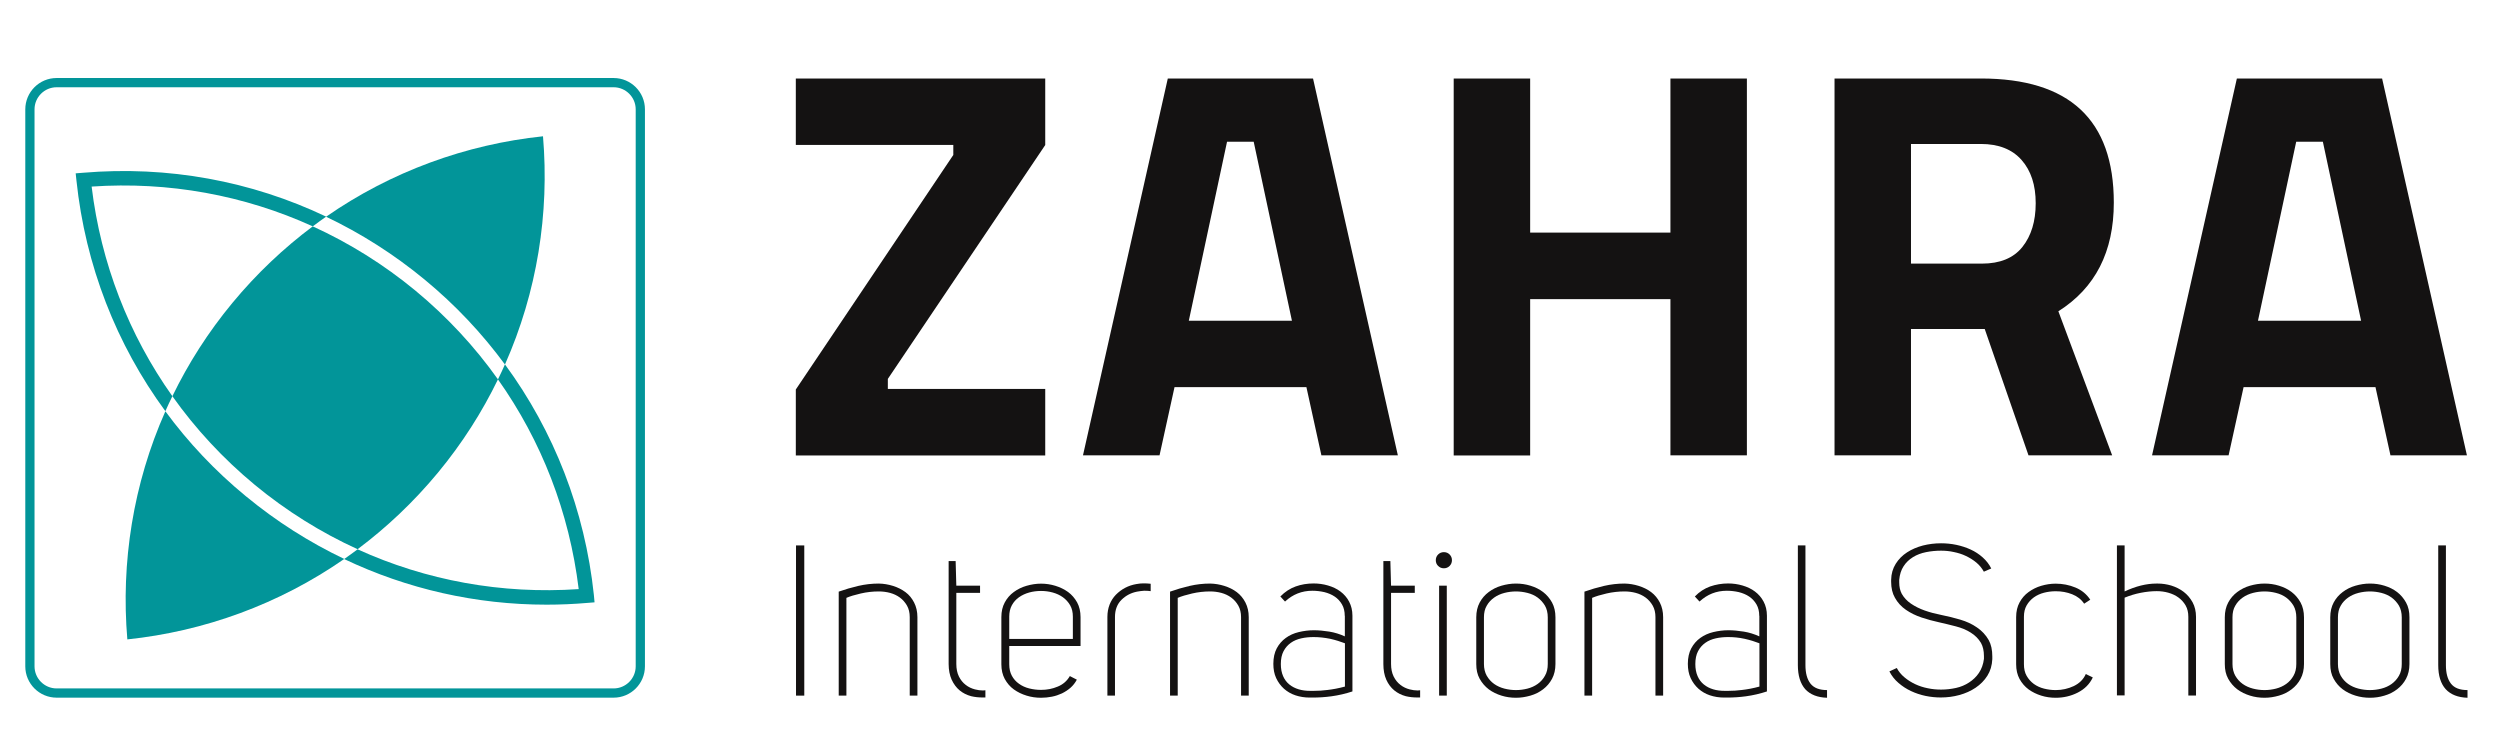 <?xml version="1.0" encoding="utf-8"?>
<!-- Generator: Adobe Illustrator 26.0.1, SVG Export Plug-In . SVG Version: 6.00 Build 0)  -->
<svg version="1.1" id="Layer_1" xmlns="http://www.w3.org/2000/svg" xmlns:xlink="http://www.w3.org/1999/xlink" x="0px" y="0px"
	 viewBox="0 0 257 76" style="enable-background:new 0 0 257 76;" xml:space="preserve">
<style type="text/css">
	.st0{fill:#141212;}
	.st1{fill:#029599;}
</style>
<g>
	<g>
		<path class="st0" d="M81.81,14.91V8.07h25.64v6.84L91.27,38.95v1.03h16.18v6.84H81.81v-6.78L98,15.93v-1.03H81.81z"/>
		<path class="st0" d="M111.33,46.81l8.72-38.74h14.93l8.72,38.74h-7.86l-1.54-7.01h-13.56l-1.54,7.01H111.33z M126.14,14.57
			l-3.93,18.4h10.6l-3.93-18.4H126.14z"/>
		<path class="st0" d="M171.72,46.81V30.75h-14.42v16.07h-7.86V8.07h7.86v15.84h14.42V8.07h7.86v38.74H171.72z"/>
		<path class="st0" d="M196.45,33.82v12.99h-7.86V8.07h15.04c9.12,0,13.67,4.25,13.67,12.76c0,5.05-1.9,8.77-5.7,11.17l5.53,14.81
			h-8.6l-4.5-12.99H196.45z M207.9,25.39c0.91-1.14,1.37-2.64,1.37-4.5c0-1.86-0.48-3.34-1.45-4.44c-0.97-1.1-2.36-1.65-4.19-1.65
			h-7.18V27.1h7.29C205.6,27.1,206.99,26.53,207.9,25.39z"/>
		<path class="st0" d="M221.23,46.81l8.72-38.74h14.93l8.72,38.74h-7.86l-1.54-7.01h-13.56l-1.54,7.01H221.23z M236.05,14.57
			l-3.93,18.4h10.6l-3.93-18.4H236.05z"/>
	</g>
	<g>
		<g>
			<path class="st0" d="M82.68,71.51h-0.85V56.07h0.85V71.51z"/>
			<path class="st0" d="M94.31,63.44v8.07h-0.79v-8.07c0-0.45-0.09-0.84-0.28-1.18c-0.19-0.33-0.43-0.61-0.73-0.83
				s-0.64-0.38-1.01-0.48s-0.76-0.15-1.16-0.15c-0.63,0-1.24,0.07-1.85,0.21c-0.61,0.14-1.11,0.29-1.48,0.45v10.05h-0.79V60.82
				c0.65-0.23,1.33-0.43,2.02-0.59s1.39-0.24,2.1-0.24c0.49,0.01,0.98,0.09,1.46,0.24c0.48,0.15,0.9,0.36,1.28,0.64
				s0.67,0.64,0.89,1.07S94.31,62.87,94.31,63.44z"/>
			<path class="st0" d="M101,71.7c-0.39,0-0.78-0.04-1.16-0.13c-0.45-0.12-0.85-0.32-1.19-0.6s-0.61-0.65-0.82-1.1
				c-0.2-0.45-0.31-0.99-0.31-1.61V57.68h0.72l0.07,2.53h2.44v0.74h-2.44v7.3c0,0.51,0.09,0.94,0.27,1.3
				c0.18,0.36,0.41,0.64,0.7,0.86c0.28,0.22,0.6,0.37,0.95,0.46c0.28,0.07,0.54,0.11,0.81,0.11c0.09,0,0.17-0.01,0.26-0.02v0.74
				C101.2,71.7,101.1,71.7,101,71.7z"/>
			<path class="st0" d="M103.75,68.28c0,0.47,0.09,0.86,0.27,1.19s0.42,0.6,0.73,0.82c0.31,0.22,0.65,0.38,1.05,0.48
				s0.8,0.15,1.22,0.15c0.61,0,1.18-0.11,1.72-0.34c0.54-0.22,0.95-0.58,1.24-1.08l0.72,0.37c-0.17,0.32-0.39,0.6-0.65,0.83
				s-0.56,0.42-0.88,0.58c-0.33,0.15-0.67,0.27-1.04,0.34c-0.36,0.07-0.73,0.11-1.11,0.11c-0.51,0-1.01-0.07-1.49-0.22
				c-0.49-0.15-0.92-0.36-1.31-0.64c-0.39-0.28-0.69-0.64-0.93-1.07c-0.23-0.43-0.35-0.93-0.35-1.52v-4.84
				c0-0.58,0.12-1.09,0.35-1.51c0.23-0.43,0.54-0.79,0.93-1.07c0.38-0.28,0.82-0.5,1.31-0.64c0.49-0.14,0.98-0.22,1.49-0.22
				c0.49,0,0.98,0.07,1.47,0.22c0.49,0.15,0.92,0.36,1.31,0.64c0.38,0.28,0.69,0.64,0.93,1.07c0.23,0.43,0.35,0.93,0.35,1.51v2.97
				h-7.33V68.28z M110.29,63.39c0-0.45-0.09-0.84-0.28-1.17c-0.19-0.33-0.44-0.6-0.74-0.82c-0.31-0.22-0.65-0.38-1.05-0.49
				s-0.79-0.16-1.2-0.16c-0.42,0-0.83,0.05-1.22,0.16s-0.74,0.27-1.05,0.49c-0.31,0.22-0.55,0.49-0.73,0.82s-0.27,0.72-0.27,1.17
				v2.29h6.54V63.39z"/>
			<path class="st0" d="M117.56,59.97c0.22,0,0.47,0.01,0.73,0.04v0.76c-0.2-0.03-0.39-0.04-0.57-0.04c-0.04,0-0.09,0-0.13,0
				c-0.22,0.02-0.45,0.04-0.7,0.09c-0.61,0.12-1.14,0.39-1.59,0.83c-0.45,0.44-0.68,1.03-0.68,1.77v8.09h-0.78v-8.09
				c0-0.47,0.08-0.89,0.23-1.28c0.15-0.38,0.37-0.72,0.64-1c0.28-0.28,0.59-0.52,0.95-0.71s0.75-0.32,1.17-0.39
				C117.09,59.99,117.33,59.97,117.56,59.97z"/>
			<path class="st0" d="M128.37,63.44v8.07h-0.79v-8.07c0-0.45-0.09-0.84-0.28-1.18c-0.19-0.33-0.43-0.61-0.73-0.83
				s-0.64-0.38-1.01-0.48c-0.38-0.1-0.76-0.15-1.16-0.15c-0.62,0-1.24,0.07-1.85,0.21c-0.61,0.14-1.1,0.29-1.48,0.45v10.05h-0.79
				V60.82c0.65-0.23,1.33-0.43,2.02-0.59s1.39-0.24,2.1-0.24c0.49,0.01,0.98,0.09,1.46,0.24s0.91,0.36,1.28,0.64
				c0.37,0.28,0.67,0.64,0.89,1.07S128.37,62.87,128.37,63.44z"/>
			<path class="st0" d="M138.24,63.31c0-0.45-0.09-0.84-0.28-1.17c-0.19-0.33-0.44-0.6-0.75-0.81c-0.31-0.21-0.67-0.36-1.07-0.46
				c-0.4-0.09-0.81-0.14-1.23-0.14c-1.08,0-2.01,0.37-2.81,1.11l-0.48-0.52c0.47-0.48,0.99-0.82,1.57-1.03s1.2-0.31,1.85-0.31
				c0.51,0,1,0.07,1.48,0.21c0.48,0.14,0.91,0.34,1.28,0.62c0.37,0.28,0.67,0.62,0.89,1.04s0.34,0.9,0.34,1.45v7.78
				c-0.7,0.23-1.42,0.4-2.16,0.5c-0.65,0.09-1.31,0.13-1.96,0.13c-0.1,0-0.2,0-0.28,0c-0.52,0-1.01-0.08-1.46-0.23
				c-0.45-0.15-0.84-0.38-1.18-0.68c-0.33-0.3-0.6-0.66-0.8-1.09s-0.29-0.92-0.29-1.47c0-0.62,0.12-1.16,0.35-1.59
				s0.54-0.79,0.93-1.07c0.38-0.28,0.83-0.48,1.33-0.6c0.5-0.12,1.02-0.19,1.56-0.19c0.49,0,1.02,0.05,1.58,0.14s1.09,0.26,1.6,0.49
				V63.31z M135.04,65.49c-0.44,0-0.86,0.04-1.26,0.13c-0.41,0.09-0.77,0.24-1.08,0.46c-0.31,0.22-0.56,0.5-0.75,0.86
				c-0.19,0.36-0.28,0.8-0.28,1.32c0,0.48,0.08,0.89,0.23,1.24c0.15,0.35,0.37,0.64,0.64,0.86c0.28,0.23,0.6,0.39,0.96,0.5
				c0.36,0.11,0.76,0.16,1.2,0.16c0.12,0,0.22,0,0.33,0c0.49,0,0.97-0.03,1.42-0.09c0.54-0.06,1.14-0.17,1.81-0.35v-4.45
				c-0.44-0.17-0.94-0.33-1.51-0.46C136.15,65.55,135.59,65.49,135.04,65.49z"/>
			<path class="st0" d="M145.68,71.7c-0.39,0-0.78-0.04-1.16-0.13c-0.45-0.12-0.85-0.32-1.19-0.6c-0.34-0.28-0.62-0.65-0.82-1.1
				c-0.2-0.45-0.3-0.99-0.3-1.61V57.68h0.72l0.07,2.53h2.44v0.74H143v7.3c0,0.51,0.09,0.94,0.27,1.3c0.18,0.36,0.41,0.64,0.7,0.86
				c0.28,0.22,0.6,0.37,0.95,0.46c0.28,0.07,0.55,0.11,0.81,0.11c0.09,0,0.17-0.01,0.26-0.02v0.74
				C145.88,71.7,145.78,71.7,145.68,71.7z"/>
			<path class="st0" d="M147.6,57.59c0-0.23,0.08-0.43,0.24-0.59s0.36-0.24,0.59-0.24s0.43,0.08,0.59,0.24s0.24,0.36,0.24,0.59
				c0,0.23-0.08,0.43-0.24,0.59s-0.36,0.24-0.59,0.24s-0.43-0.08-0.59-0.24S147.6,57.83,147.6,57.59z M148.73,71.51h-0.79v-11.3
				h0.79V71.51z"/>
			<path class="st0" d="M151.76,63.46c0-0.58,0.12-1.09,0.35-1.52s0.54-0.79,0.93-1.08c0.39-0.29,0.82-0.51,1.31-0.65
				c0.49-0.14,0.98-0.22,1.49-0.22c0.51,0,1.01,0.07,1.49,0.22c0.49,0.15,0.92,0.36,1.3,0.65c0.38,0.29,0.68,0.65,0.92,1.08
				c0.23,0.43,0.35,0.93,0.35,1.52v4.8c0,0.58-0.12,1.09-0.35,1.52c-0.23,0.43-0.54,0.79-0.92,1.08c-0.38,0.29-0.81,0.51-1.3,0.65
				s-0.98,0.22-1.49,0.22c-0.51,0-1.01-0.07-1.49-0.22s-0.92-0.36-1.31-0.65c-0.38-0.29-0.69-0.65-0.93-1.08s-0.35-0.93-0.35-1.52
				V63.46z M155.84,60.8c-0.39,0-0.79,0.05-1.18,0.15s-0.75,0.26-1.06,0.48s-0.57,0.49-0.76,0.83c-0.2,0.33-0.29,0.73-0.29,1.2v4.8
				c0,0.46,0.1,0.87,0.29,1.21c0.2,0.34,0.45,0.62,0.76,0.84s0.67,0.38,1.06,0.48s0.79,0.15,1.18,0.15s0.79-0.05,1.18-0.15
				c0.39-0.1,0.74-0.26,1.05-0.48c0.31-0.22,0.56-0.5,0.75-0.84c0.2-0.34,0.29-0.75,0.29-1.21v-4.8c0-0.46-0.1-0.87-0.29-1.2
				c-0.2-0.33-0.45-0.61-0.75-0.83c-0.3-0.22-0.65-0.38-1.05-0.48C156.62,60.85,156.23,60.8,155.84,60.8z"/>
			<path class="st0" d="M170.97,63.44v8.07h-0.79v-8.07c0-0.45-0.09-0.84-0.28-1.18c-0.19-0.33-0.43-0.61-0.73-0.83
				s-0.64-0.38-1.01-0.48c-0.38-0.1-0.76-0.15-1.16-0.15c-0.62,0-1.24,0.07-1.85,0.21c-0.61,0.14-1.1,0.29-1.48,0.45v10.05h-0.79
				V60.82c0.65-0.23,1.33-0.43,2.02-0.59s1.39-0.24,2.1-0.24c0.49,0.01,0.98,0.09,1.46,0.24s0.91,0.36,1.28,0.64
				c0.37,0.28,0.67,0.64,0.89,1.07S170.97,62.87,170.97,63.44z"/>
			<path class="st0" d="M180.85,63.31c0-0.45-0.09-0.84-0.28-1.17c-0.19-0.33-0.44-0.6-0.75-0.81c-0.31-0.21-0.67-0.36-1.07-0.46
				c-0.4-0.09-0.81-0.14-1.23-0.14c-1.08,0-2.01,0.37-2.81,1.11l-0.48-0.52c0.46-0.48,0.99-0.82,1.57-1.03
				c0.58-0.2,1.2-0.31,1.85-0.31c0.51,0,1,0.07,1.48,0.21c0.48,0.14,0.91,0.34,1.28,0.62c0.37,0.28,0.67,0.62,0.89,1.04
				c0.22,0.41,0.34,0.9,0.34,1.45v7.78c-0.7,0.23-1.42,0.4-2.16,0.5c-0.65,0.09-1.31,0.13-1.96,0.13c-0.1,0-0.2,0-0.28,0
				c-0.52,0-1.01-0.08-1.46-0.23c-0.45-0.15-0.84-0.38-1.18-0.68c-0.33-0.3-0.6-0.66-0.8-1.09c-0.2-0.43-0.29-0.92-0.29-1.47
				c0-0.62,0.12-1.16,0.35-1.59s0.54-0.79,0.93-1.07c0.39-0.28,0.83-0.48,1.33-0.6c0.5-0.12,1.02-0.19,1.56-0.19
				c0.49,0,1.02,0.05,1.58,0.14s1.09,0.26,1.6,0.49V63.31z M177.65,65.49c-0.44,0-0.86,0.04-1.26,0.13
				c-0.41,0.09-0.77,0.24-1.08,0.46s-0.56,0.5-0.75,0.86c-0.19,0.36-0.28,0.8-0.28,1.32c0,0.48,0.08,0.89,0.23,1.24
				c0.15,0.35,0.37,0.64,0.64,0.86c0.28,0.23,0.6,0.39,0.96,0.5s0.76,0.16,1.2,0.16c0.12,0,0.23,0,0.33,0
				c0.49,0,0.97-0.03,1.42-0.09c0.54-0.06,1.14-0.17,1.81-0.35v-4.45c-0.44-0.17-0.94-0.33-1.52-0.46S178.2,65.49,177.65,65.49z"/>
			<path class="st0" d="M184.82,68.37v-12.3h0.78v12.3c0,0.83,0.17,1.46,0.52,1.91c0.35,0.44,0.92,0.66,1.7,0.66v0.79
				c-0.97-0.03-1.72-0.32-2.24-0.88C185.08,70.28,184.82,69.46,184.82,68.37z"/>
			<path class="st0" d="M195.24,59.88c0,0.45,0.09,0.84,0.26,1.16c0.22,0.39,0.53,0.73,0.94,1.01c0.41,0.28,0.88,0.52,1.42,0.71
				s1.11,0.34,1.72,0.46c0.65,0.13,1.3,0.29,1.94,0.48c0.64,0.19,1.21,0.45,1.71,0.8c0.5,0.34,0.91,0.77,1.21,1.3
				c0.25,0.45,0.37,1.01,0.37,1.68c0,0.09,0,0.18,0,0.28c-0.03,0.65-0.2,1.22-0.51,1.71s-0.72,0.9-1.21,1.23s-1.05,0.58-1.67,0.75
				s-1.25,0.25-1.91,0.25c-0.51,0-1.03-0.05-1.56-0.16c-0.53-0.11-1.03-0.28-1.5-0.5s-0.9-0.5-1.29-0.84
				c-0.39-0.33-0.7-0.73-0.93-1.18l0.76-0.35c0.19,0.36,0.45,0.68,0.79,0.96c0.33,0.28,0.7,0.51,1.1,0.7
				c0.4,0.19,0.83,0.33,1.29,0.42c0.46,0.1,0.92,0.14,1.38,0.14c0.52,0,1.03-0.06,1.53-0.17s0.94-0.3,1.34-0.56s0.74-0.58,1.01-0.98
				s0.45-0.88,0.52-1.45c0-0.1,0-0.2,0-0.28c0-0.54-0.1-0.99-0.3-1.35c-0.26-0.44-0.61-0.79-1.06-1.07
				c-0.44-0.28-0.95-0.49-1.53-0.64c-0.58-0.15-1.15-0.29-1.73-0.42c-0.6-0.13-1.19-0.29-1.79-0.49c-0.6-0.2-1.13-0.46-1.61-0.79
				s-0.86-0.75-1.13-1.24c-0.26-0.45-0.39-1-0.39-1.64c0-0.06,0-0.12,0-0.2c0.01-0.62,0.17-1.17,0.47-1.65s0.69-0.87,1.17-1.18
				s1.02-0.54,1.62-0.7c0.6-0.15,1.22-0.23,1.87-0.23c0.52,0,1.05,0.05,1.57,0.16s1.01,0.27,1.47,0.48
				c0.46,0.21,0.87,0.48,1.24,0.81c0.37,0.33,0.67,0.71,0.88,1.14l-0.76,0.33c-0.19-0.35-0.44-0.66-0.76-0.93
				c-0.32-0.27-0.68-0.49-1.07-0.68s-0.81-0.32-1.25-0.41c-0.44-0.1-0.88-0.14-1.32-0.14c-0.52,0-1.04,0.05-1.54,0.15
				c-0.5,0.1-0.95,0.27-1.34,0.51c-0.39,0.24-0.72,0.55-0.97,0.94c-0.25,0.38-0.4,0.85-0.45,1.41
				C195.24,59.71,195.24,59.8,195.24,59.88z"/>
			<path class="st0" d="M211.33,60.78c-0.41,0-0.81,0.05-1.2,0.15s-0.74,0.26-1.05,0.48c-0.3,0.22-0.55,0.49-0.74,0.82
				c-0.19,0.33-0.28,0.72-0.28,1.17v4.88c0,0.47,0.09,0.87,0.28,1.2c0.19,0.33,0.44,0.61,0.74,0.83c0.31,0.22,0.65,0.38,1.05,0.48
				s0.79,0.15,1.2,0.15c0.65,0,1.27-0.14,1.85-0.41c0.58-0.28,1-0.69,1.24-1.24l0.72,0.35c-0.32,0.68-0.84,1.2-1.55,1.56
				c-0.71,0.36-1.47,0.53-2.27,0.53c-0.51,0-1-0.07-1.48-0.22s-0.91-0.36-1.3-0.64c-0.38-0.28-0.69-0.64-0.93-1.07
				c-0.23-0.43-0.35-0.93-0.35-1.52v-4.84c0-0.58,0.12-1.09,0.35-1.51c0.23-0.43,0.54-0.79,0.93-1.07c0.39-0.28,0.82-0.5,1.3-0.64
				c0.48-0.14,0.97-0.22,1.48-0.22c0.71,0,1.39,0.13,2.04,0.4c0.65,0.27,1.15,0.69,1.52,1.25l-0.63,0.41
				c-0.29-0.44-0.7-0.76-1.23-0.97C212.49,60.88,211.93,60.78,211.33,60.78z"/>
			<path class="st0" d="M221.82,59.99c0.47,0,0.92,0.07,1.37,0.2c0.48,0.15,0.91,0.36,1.29,0.65s0.68,0.65,0.92,1.08
				c0.23,0.43,0.35,0.93,0.35,1.49v8.09h-0.79v-8.09c0-0.45-0.09-0.84-0.28-1.17c-0.19-0.33-0.44-0.6-0.74-0.82
				c-0.3-0.22-0.65-0.38-1.04-0.49c-0.39-0.11-0.78-0.16-1.19-0.16c-0.52,0-1.07,0.06-1.64,0.17s-1.12,0.28-1.66,0.5v10.05h-0.79
				V56.07h0.79v4.73c1.15-0.54,2.24-0.81,3.27-0.81C221.74,59.99,221.78,59.99,221.82,59.99z"/>
			<path class="st0" d="M228.71,63.46c0-0.58,0.12-1.09,0.35-1.52s0.54-0.79,0.93-1.08c0.39-0.29,0.82-0.51,1.31-0.65
				c0.49-0.14,0.98-0.22,1.49-0.22c0.51,0,1.01,0.07,1.49,0.22c0.49,0.15,0.92,0.36,1.3,0.65c0.38,0.29,0.68,0.65,0.92,1.08
				c0.23,0.43,0.35,0.93,0.35,1.52v4.8c0,0.58-0.12,1.09-0.35,1.52c-0.23,0.43-0.54,0.79-0.92,1.08c-0.38,0.29-0.81,0.51-1.3,0.65
				s-0.98,0.22-1.49,0.22c-0.51,0-1.01-0.07-1.49-0.22s-0.92-0.36-1.31-0.65c-0.38-0.29-0.69-0.65-0.93-1.08s-0.35-0.93-0.35-1.52
				V63.46z M232.79,60.8c-0.39,0-0.79,0.05-1.18,0.15s-0.75,0.26-1.06,0.48s-0.57,0.49-0.76,0.83c-0.2,0.33-0.29,0.73-0.29,1.2v4.8
				c0,0.46,0.1,0.87,0.29,1.21c0.2,0.34,0.45,0.62,0.76,0.84s0.67,0.38,1.06,0.48s0.79,0.15,1.18,0.15s0.79-0.05,1.18-0.15
				c0.39-0.1,0.74-0.26,1.05-0.48c0.31-0.22,0.56-0.5,0.75-0.84c0.2-0.34,0.29-0.75,0.29-1.21v-4.8c0-0.46-0.1-0.87-0.29-1.2
				c-0.2-0.33-0.45-0.61-0.75-0.83c-0.3-0.22-0.65-0.38-1.05-0.48C233.58,60.85,233.18,60.8,232.79,60.8z"/>
			<path class="st0" d="M239.55,63.46c0-0.58,0.12-1.09,0.35-1.52s0.54-0.79,0.93-1.08c0.38-0.29,0.82-0.51,1.31-0.65
				c0.49-0.14,0.98-0.22,1.49-0.22s1.01,0.07,1.49,0.22c0.49,0.15,0.92,0.36,1.3,0.65c0.38,0.29,0.68,0.65,0.92,1.08
				s0.35,0.93,0.35,1.52v4.8c0,0.58-0.12,1.09-0.35,1.52s-0.54,0.79-0.92,1.08c-0.38,0.29-0.81,0.51-1.3,0.65
				c-0.49,0.15-0.99,0.22-1.49,0.22s-1.01-0.07-1.49-0.22c-0.49-0.15-0.92-0.36-1.31-0.65c-0.39-0.29-0.69-0.65-0.93-1.08
				s-0.35-0.93-0.35-1.52V63.46z M243.63,60.8c-0.39,0-0.79,0.05-1.18,0.15s-0.75,0.26-1.06,0.48s-0.57,0.49-0.76,0.83
				c-0.2,0.33-0.29,0.73-0.29,1.2v4.8c0,0.46,0.1,0.87,0.29,1.21c0.2,0.34,0.45,0.62,0.76,0.84s0.67,0.38,1.06,0.48
				s0.79,0.15,1.18,0.15s0.79-0.05,1.18-0.15s0.74-0.26,1.05-0.48c0.3-0.22,0.56-0.5,0.75-0.84c0.2-0.34,0.29-0.75,0.29-1.21v-4.8
				c0-0.46-0.1-0.87-0.29-1.2c-0.2-0.33-0.45-0.61-0.75-0.83c-0.31-0.22-0.65-0.38-1.05-0.48S244.02,60.8,243.63,60.8z"/>
			<path class="st0" d="M250.65,68.37v-12.3h0.79v12.3c0,0.83,0.17,1.46,0.52,1.91s0.92,0.66,1.7,0.66v0.79
				c-0.97-0.03-1.72-0.32-2.24-0.88C250.91,70.28,250.65,69.46,250.65,68.37z"/>
		</g>
	</g>
	<g>
		<g>
			<g>
				<path class="st1" d="M51.91,37.47c3.31-7.46,4.58-15.54,3.91-23.46c-7.9,0.83-15.59,3.61-22.3,8.27
					c3.59,1.71,6.99,3.87,10.13,6.46C46.79,31.33,49.55,34.26,51.91,37.47z"/>
			</g>
			<path class="st1" d="M42.71,29.88c-3.26-2.69-6.81-4.9-10.56-6.61c-2.99,2.24-5.77,4.86-8.26,7.87
				c-2.49,3.01-4.54,6.23-6.17,9.59c2.38,3.36,5.23,6.43,8.48,9.12c3.26,2.69,6.81,4.9,10.56,6.61c2.99-2.24,5.77-4.86,8.26-7.87
				s4.54-6.23,6.17-9.59C48.81,35.64,45.96,32.57,42.71,29.88z"/>
			<path class="st1" d="M17,42.28c-3.31,7.46-4.58,15.54-3.91,23.45c7.9-0.83,15.59-3.61,22.3-8.27c-3.59-1.71-6.99-3.87-10.13-6.46
				C22.11,48.41,19.35,45.48,17,42.28z"/>
			<g>
				<path class="st1" d="M9.42,19.18c7.91-0.54,15.68,0.88,22.73,4.09c0.45-0.34,0.91-0.67,1.38-1c-7.71-3.67-16.28-5.25-25-4.51
					l-0.75,0.06l0.08,0.75c0.92,8.7,4.09,16.82,9.14,23.7c0.23-0.52,0.47-1.03,0.72-1.54C13.24,34.42,10.37,27.05,9.42,19.18z"/>
			</g>
			<g>
				<path class="st1" d="M61.05,61.16c-0.92-8.7-4.09-16.82-9.14-23.7c-0.23,0.52-0.47,1.03-0.72,1.54
					c4.48,6.32,7.34,13.68,8.3,21.56c-7.91,0.54-15.68-0.88-22.73-4.09c-0.45,0.34-0.91,0.67-1.38,1
					c6.47,3.08,13.55,4.69,20.81,4.69c1.39,0,2.78-0.06,4.18-0.18l0.75-0.06L61.05,61.16z"/>
			</g>
			<path class="st1" d="M63.08,71.72H5.82c-1.77,0-3.22-1.44-3.22-3.22V11.24c0-1.77,1.44-3.22,3.22-3.22h57.26
				c1.77,0,3.22,1.44,3.22,3.22V68.5C66.3,70.27,64.86,71.72,63.08,71.72z M5.82,8.97c-1.25,0-2.27,1.02-2.27,2.27V68.5
				c0,1.25,1.02,2.27,2.27,2.27h57.26c1.25,0,2.27-1.02,2.27-2.27V11.24c0-1.25-1.02-2.27-2.27-2.27H5.82z"/>
		</g>
	</g>
</g>
</svg>
